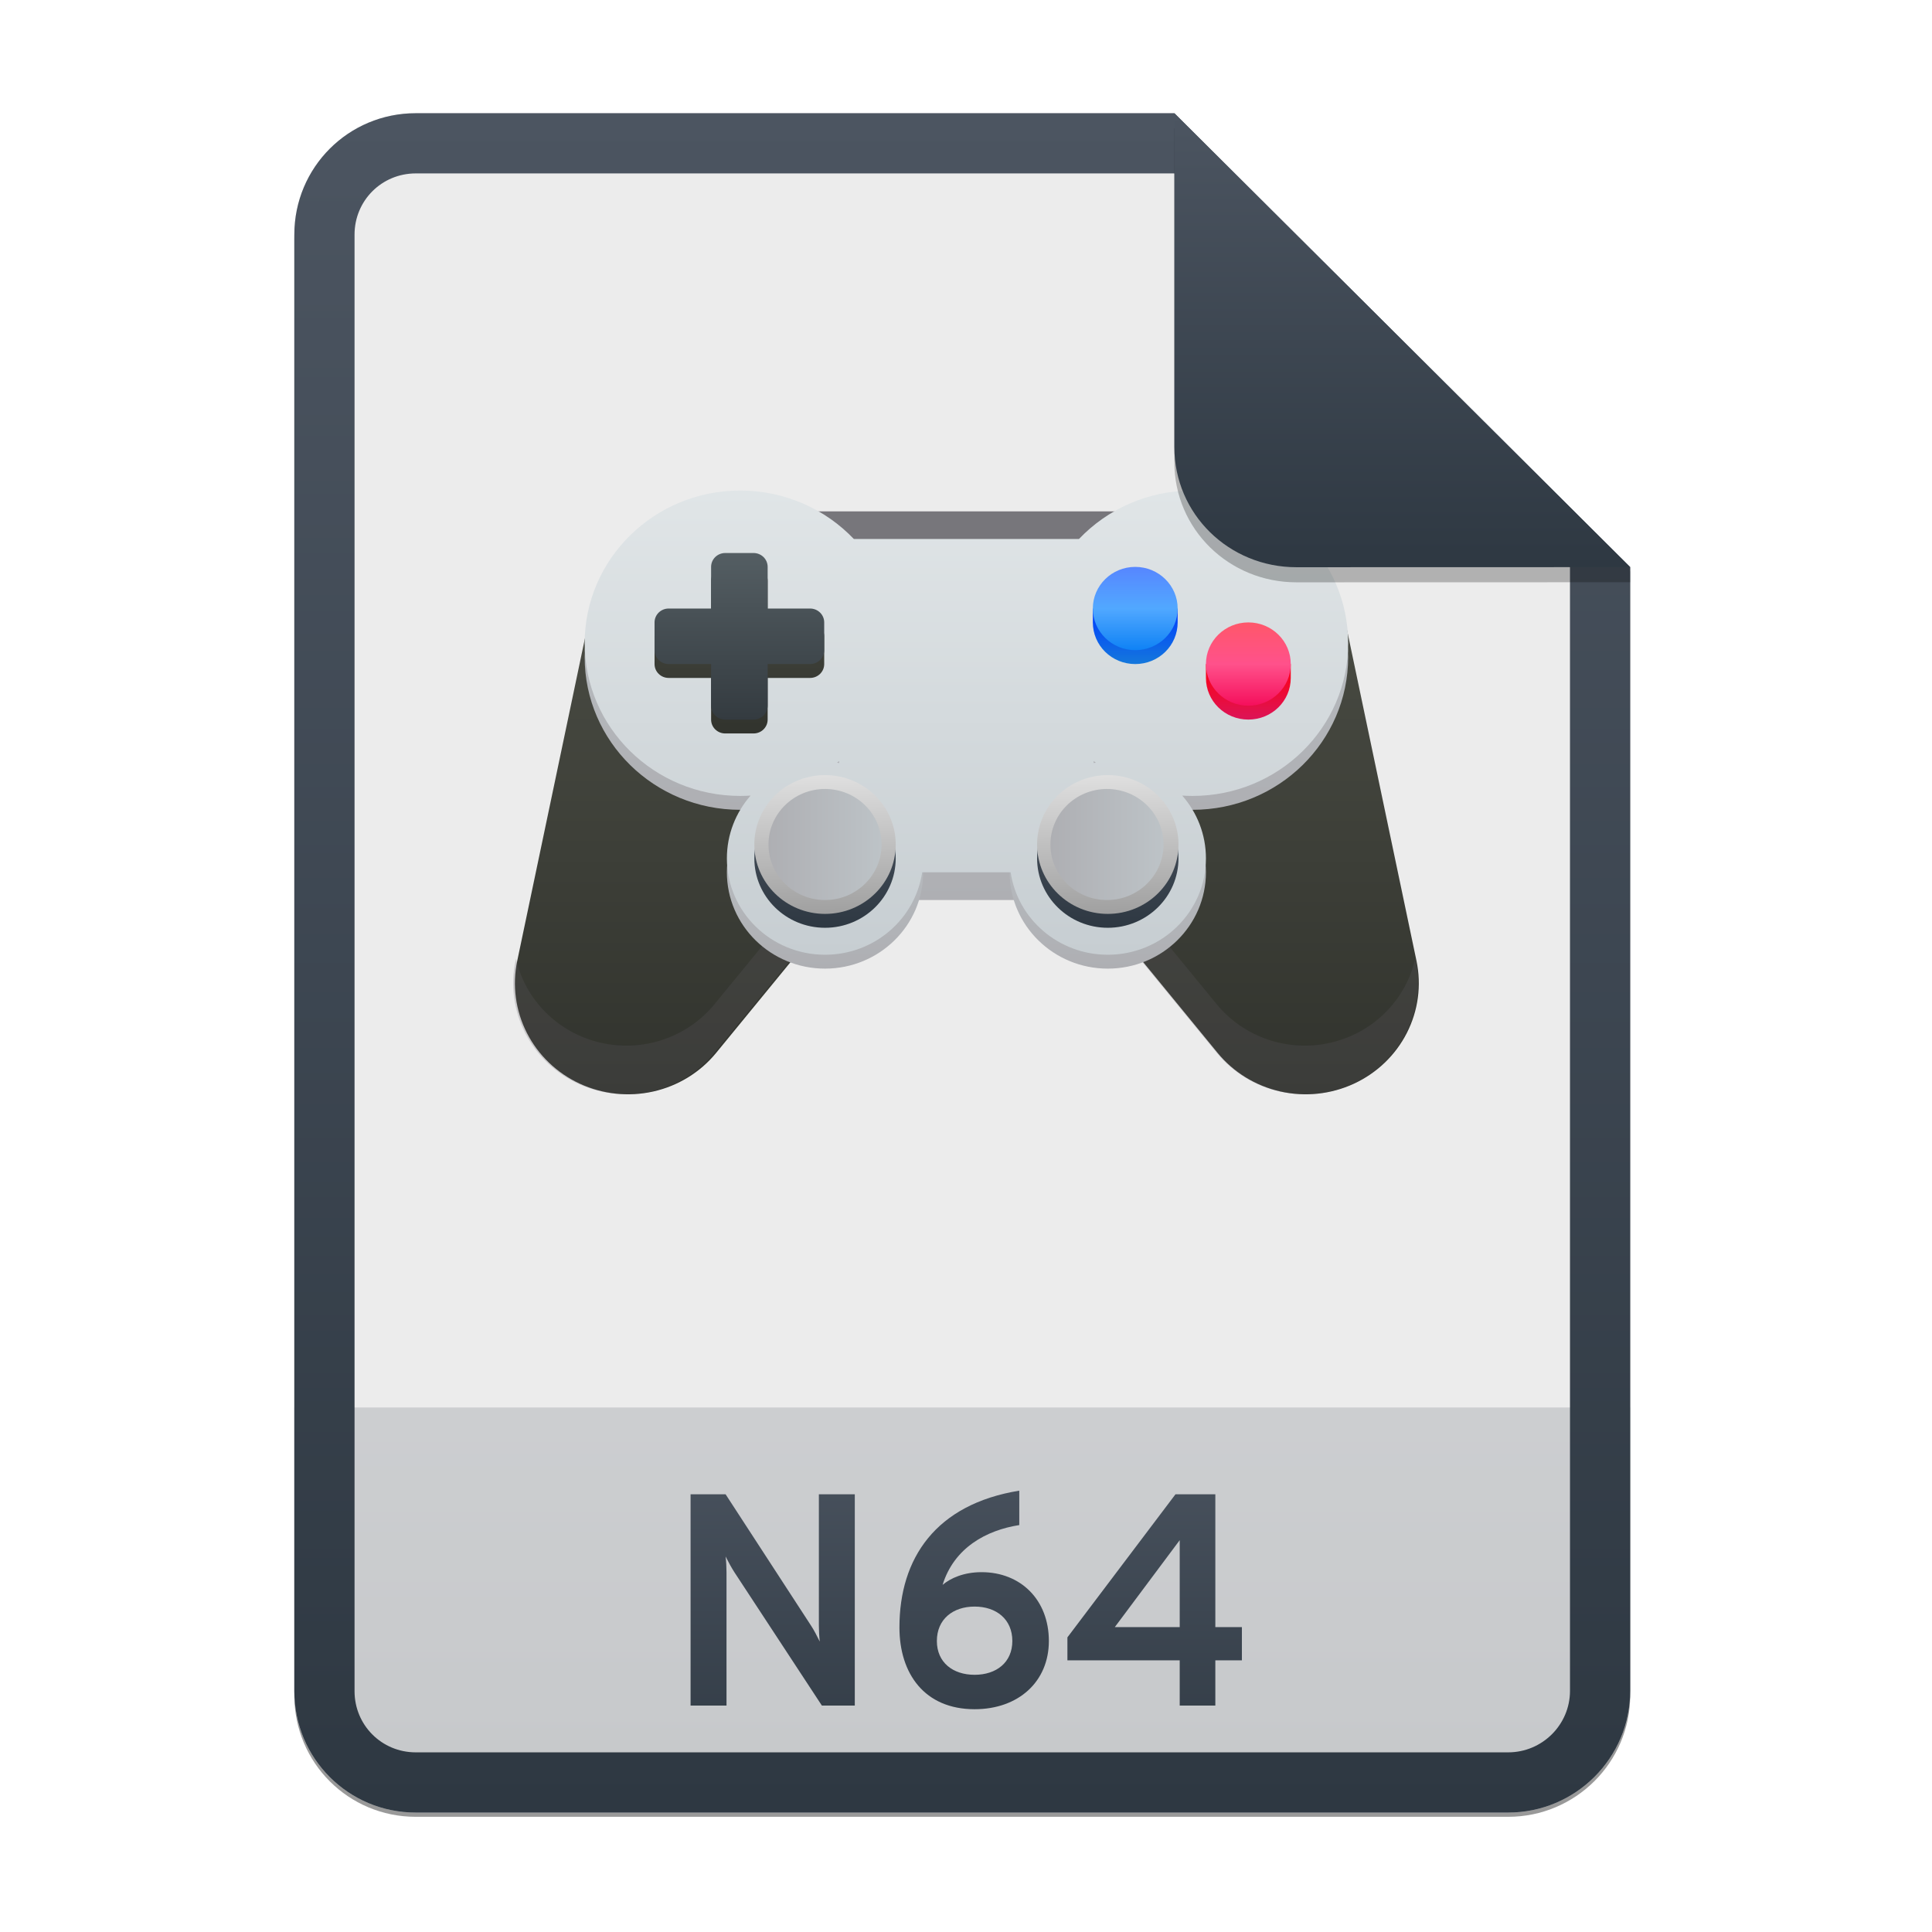 <svg width="256" height="256" viewBox="0 0 256 256" fill="none" xmlns="http://www.w3.org/2000/svg">
<g opacity="0.4" filter="url(#filter0_f)">
<path d="M55.084 15.564H155.608L216.009 75.713L216.011 224.609C216.011 233.52 208.749 240.737 199.838 240.737H55.084C46.173 240.737 39 233.564 39 224.654V31.647C39 22.737 46.173 15.564 55.084 15.564H55.084Z" fill="black"/>
</g>
<path d="M55.084 15H155.608L216.009 75.149L216.011 224.045C216.011 232.956 208.749 240.174 199.838 240.174H55.084C46.173 240.174 39 233 39 224.09V31.084C39 22.173 46.173 15 55.084 15H55.084Z" fill="#ECECEC"/>
<path opacity="0.2" d="M199.838 240.174C208.749 240.174 216.011 232.956 216.011 224.046L216.01 186.5H39V224.09C39 233 46.173 240.174 55.084 240.174H199.838Z" fill="url(#paint0_linear)"/>
<path fill-rule="evenodd" clip-rule="evenodd" d="M155.609 22.979H55.084C50.58 22.979 46.979 26.58 46.979 31.084V224.09C46.979 228.594 50.58 232.195 55.084 232.195H199.838C204.371 232.195 208.032 228.521 208.032 224.046V75.149L155.609 22.979ZM155.608 15H55.084C46.173 15 39 22.173 39 31.084V224.09C39 233 46.173 240.174 55.084 240.174H199.838C208.749 240.174 216.011 232.956 216.011 224.045L216.009 75.149L155.608 15Z" fill="url(#paint1_linear)"/>
<path d="M113.265 226V198H108.505V215.4C108.505 216 108.545 216.8 108.625 217.52C108.265 216.8 107.865 216 107.465 215.4L96.145 198H91.505V226H96.266V208.32C96.266 207.68 96.225 206.88 96.145 206.24C96.505 206.96 96.945 207.76 97.305 208.32L108.905 226H113.265ZM129.14 226.48C134.98 226.48 138.98 222.8 138.98 217.44C138.98 212 135.26 208.32 130.06 208.32C127.7 208.32 125.94 209.12 124.9 210C126.42 205.08 130.7 202.76 135.06 202.08V197.52C123.98 199.32 119.18 206.48 119.18 215.64C119.18 221.76 122.5 226.48 129.14 226.48ZM129.14 221.92C126.26 221.92 124.14 220.28 124.14 217.44C124.14 214.56 126.26 212.88 129.14 212.88C132.02 212.88 134.14 214.56 134.14 217.44C134.14 220.28 132.02 221.92 129.14 221.92ZM156.318 226H161.038V220H164.558V215.6H161.038V198H155.758L141.438 216.96V220H156.318V226ZM156.318 215.6H147.718L156.318 204.08V215.6Z" fill="url(#paint2_linear)"/>
<path d="M151.531 80.606L157.229 87.561L178.444 83.266L187.693 127.323C188.37 130.555 187.92 133.917 186.416 136.868C184.912 139.82 182.442 142.189 179.401 143.596C176.361 145.002 172.927 145.365 169.651 144.626C166.376 143.886 163.449 142.087 161.34 139.517L128.177 99.054L151.531 80.606ZM104.699 80.606L99 87.561L77.785 83.266L68.535 127.323C67.859 130.555 68.309 133.917 69.813 136.868C71.317 139.82 73.787 142.189 76.827 143.596C79.868 145.002 83.302 145.365 86.577 144.626C89.853 143.886 92.78 142.087 94.889 139.517L128.052 99.054L104.699 80.606Z" fill="url(#paint3_linear)"/>
<path d="M106.51 67.759H149.598V97.187H106.51V67.759Z" fill="#77767B"/>
<path d="M124.62 96.525L94.66 133.08C92.888 135.235 90.533 136.854 87.865 137.754C85.198 138.653 82.325 138.795 79.579 138.163C76.833 137.531 74.324 136.151 72.341 134.182C70.357 132.213 68.98 129.735 68.368 127.032L68.307 127.323C67.63 130.555 68.08 133.917 69.584 136.868C71.088 139.82 73.558 142.189 76.599 143.596C79.639 145.002 83.073 145.365 86.349 144.626C89.624 143.886 92.552 142.087 94.66 139.517L127.823 99.054L124.62 96.525ZM131.271 96.525L128.067 99.054L161.231 139.517C163.34 142.087 166.267 143.886 169.543 144.626C172.818 145.365 176.252 145.002 179.293 143.596C182.333 142.189 184.803 139.82 186.307 136.868C187.811 133.917 188.261 130.555 187.585 127.323L187.524 127.032C186.911 129.735 185.534 132.213 183.55 134.182C181.567 136.151 179.058 137.531 176.312 138.162C173.566 138.794 170.694 138.652 168.026 137.753C165.358 136.854 163.003 135.234 161.231 133.079L131.271 96.525Z" fill="#5E5C64" fill-opacity="0.235"/>
<path d="M98.08 107.303C109.461 107.303 118.687 98.245 118.687 87.071C118.687 75.897 109.461 66.839 98.08 66.839C86.699 66.839 77.473 75.897 77.473 87.071C77.473 98.245 86.699 107.303 98.08 107.303Z" fill="url(#paint4_linear)"/>
<path d="M111.194 71.437H144.915V119.258H111.194V71.437Z" fill="url(#paint5_linear)"/>
<path d="M158.028 107.303C169.409 107.303 178.636 98.245 178.636 87.071C178.636 75.897 169.409 66.839 158.028 66.839C146.647 66.839 137.421 75.897 137.421 87.071C137.421 98.245 146.647 107.303 158.028 107.303Z" fill="url(#paint6_linear)"/>
<path d="M109.321 128.348C116.503 128.348 122.326 122.631 122.326 115.579C122.326 108.528 116.503 102.811 109.321 102.811C102.138 102.811 96.316 108.528 96.316 115.579C96.316 122.631 102.138 128.348 109.321 128.348Z" fill="url(#paint7_linear)"/>
<path d="M146.788 128.348C153.971 128.348 159.793 122.631 159.793 115.579C159.793 108.528 153.971 102.811 146.788 102.811C139.606 102.811 133.783 108.528 133.783 115.579C133.783 122.631 139.606 128.348 146.788 128.348Z" fill="url(#paint8_linear)"/>
<path fill-rule="evenodd" clip-rule="evenodd" d="M98.08 105.464C98.543 105.464 99.001 105.449 99.456 105.419C97.499 107.654 96.316 110.561 96.316 113.74C96.316 120.792 102.138 126.508 109.321 126.508C115.867 126.508 121.283 121.76 122.192 115.579H133.917C134.825 121.76 140.242 126.508 146.788 126.508C153.971 126.508 159.793 120.792 159.793 113.74C159.793 110.561 158.61 107.654 156.652 105.419C157.107 105.449 157.566 105.464 158.028 105.464C169.409 105.464 178.636 96.406 178.636 85.232C178.636 74.058 169.409 65 158.028 65C152.077 65 146.715 67.477 142.954 71.437H113.155C109.393 67.477 104.031 65 98.08 65C86.699 65 77.473 74.058 77.473 85.232C77.473 96.406 86.699 105.464 98.08 105.464ZM144.915 100.839V101.104C145.01 101.09 145.105 101.078 145.2 101.066C145.104 100.991 145.009 100.916 144.915 100.839ZM111.194 101.104C111.099 101.09 111.004 101.078 110.909 101.066C111.004 100.991 111.099 100.916 111.194 100.839V101.104Z" fill="url(#paint9_linear)"/>
<path d="M96.098 75.116C95.06 75.116 94.225 75.936 94.225 76.955V82.473H88.605C87.567 82.473 86.731 83.293 86.731 84.312V87.991C86.731 89.01 87.567 89.83 88.605 89.83H94.225V95.348C94.225 96.367 95.06 97.187 96.098 97.187H99.845C100.883 97.187 101.718 96.367 101.718 95.348V89.83H107.338C108.376 89.83 109.212 89.01 109.212 87.991V84.312C109.212 83.293 108.376 82.473 107.338 82.473H101.718V76.955C101.718 75.936 100.883 75.116 99.845 75.116H96.098Z" fill="url(#paint10_linear)"/>
<path d="M96.098 73.277C95.06 73.277 94.225 74.097 94.225 75.116V80.634H88.605C87.567 80.634 86.731 81.454 86.731 82.473V86.151C86.731 87.17 87.567 87.991 88.605 87.991H94.225V93.508C94.225 94.527 95.06 95.348 96.098 95.348H99.845C100.883 95.348 101.718 94.527 101.718 93.508V87.991H107.338C108.376 87.991 109.212 87.17 109.212 86.151V82.473C109.212 81.454 108.376 80.634 107.338 80.634H101.718V75.116C101.718 74.097 100.883 73.277 99.845 73.277H96.098Z" fill="url(#paint11_linear)"/>
<path d="M171.033 87.991V89.83C171.033 92.887 168.527 95.348 165.413 95.348C162.3 95.348 159.793 92.887 159.793 89.83V87.991H171.033Z" fill="url(#paint12_linear)"/>
<path d="M165.413 93.508C162.309 93.508 159.793 91.038 159.793 87.991C159.793 84.943 162.309 82.473 165.413 82.473C168.517 82.473 171.033 84.943 171.033 87.991C171.033 91.038 168.517 93.508 165.413 93.508Z" fill="url(#paint13_linear)"/>
<path d="M156.046 80.634V82.473C156.046 85.53 153.54 87.991 150.426 87.991C147.313 87.991 144.806 85.53 144.806 82.473V80.634H156.046Z" fill="url(#paint14_linear)"/>
<path d="M150.426 86.151C147.322 86.151 144.806 83.681 144.806 80.634C144.806 77.586 147.322 75.116 150.426 75.116C153.53 75.116 156.046 77.586 156.046 80.634C156.046 83.681 153.53 86.151 150.426 86.151Z" fill="url(#paint15_linear)"/>
<path d="M109.321 122.936C114.494 122.936 118.687 118.819 118.687 113.74C118.687 108.661 114.494 104.544 109.321 104.544C104.147 104.544 99.954 108.661 99.954 113.74C99.954 118.819 104.147 122.936 109.321 122.936Z" fill="url(#paint16_linear)"/>
<path d="M146.788 122.936C151.961 122.936 156.155 118.819 156.155 113.74C156.155 108.661 151.961 104.544 146.788 104.544C141.615 104.544 137.421 108.661 137.421 113.74C137.421 118.819 141.615 122.936 146.788 122.936Z" fill="url(#paint17_linear)"/>
<path d="M109.321 121.097C114.494 121.097 118.687 116.98 118.687 111.901C118.687 106.822 114.494 102.705 109.321 102.705C104.147 102.705 99.954 106.822 99.954 111.901C99.954 116.98 104.147 121.097 109.321 121.097Z" fill="url(#paint18_linear)"/>
<path d="M146.788 121.097C151.961 121.097 156.155 116.98 156.155 111.901C156.155 106.822 151.961 102.705 146.788 102.705C141.615 102.705 137.421 106.822 137.421 111.901C137.421 116.98 141.615 121.097 146.788 121.097Z" fill="url(#paint19_linear)"/>
<path d="M139.186 111.901C139.186 107.838 142.541 104.544 146.679 104.544C150.818 104.544 154.173 107.838 154.173 111.901C154.173 115.964 150.818 119.258 146.679 119.258C142.541 119.258 139.186 115.964 139.186 111.901Z" fill="url(#paint20_linear)"/>
<path d="M101.827 111.901C101.827 107.838 105.182 104.544 109.321 104.544C113.459 104.544 116.814 107.838 116.814 111.901C116.814 115.964 113.459 119.258 109.321 119.258C105.182 119.258 101.827 115.964 101.827 111.901Z" fill="url(#paint21_linear)"/>
<path opacity="0.25" d="M155.608 17V61.231C155.608 70.141 162.867 77.16 171.777 77.16L216.009 77.149V75.149L155.608 17Z" fill="black"/>
<path d="M155.608 15V59.231C155.608 68.141 162.867 75.16 171.777 75.16L216.009 75.149L155.608 15Z" fill="url(#paint22_linear)"/>
<defs>
<filter id="filter0_f" x="23.878" y="0.441" width="207.255" height="255.418" filterUnits="userSpaceOnUse" color-interpolation-filters="sRGB">
<feFlood flood-opacity="0" result="BackgroundImageFix"/>
<feBlend mode="normal" in="SourceGraphic" in2="BackgroundImageFix" result="shape"/>
<feGaussianBlur stdDeviation="7.561" result="effect1_foregroundBlur"/>
</filter>
<linearGradient id="paint0_linear" x1="39" y1="186.5" x2="39" y2="240.174" gradientUnits="userSpaceOnUse">
<stop offset="1e-07" stop-color="#4C5561"/>
<stop offset="1" stop-color="#2E3842"/>
</linearGradient>
<linearGradient id="paint1_linear" x1="39" y1="15" x2="39" y2="240.174" gradientUnits="userSpaceOnUse">
<stop offset="1e-07" stop-color="#4C5561"/>
<stop offset="1" stop-color="#2E3842"/>
</linearGradient>
<linearGradient id="paint2_linear" x1="39" y1="187" x2="39" y2="240" gradientUnits="userSpaceOnUse">
<stop offset="1e-07" stop-color="#4C5561"/>
<stop offset="1" stop-color="#2E3842"/>
</linearGradient>
<linearGradient id="paint3_linear" x1="68.229" y1="80.606" x2="68.229" y2="145" gradientUnits="userSpaceOnUse">
<stop offset="1e-07" stop-color="#494B43"/>
<stop offset="1" stop-color="#31332D"/>
</linearGradient>
<linearGradient id="paint4_linear" x1="77.473" y1="66.839" x2="77.473" y2="107.303" gradientUnits="userSpaceOnUse">
<stop offset="1e-07" stop-color="#BDC3C7"/>
<stop offset="1" stop-color="#AEAFB3"/>
</linearGradient>
<linearGradient id="paint5_linear" x1="111.194" y1="71.437" x2="111.194" y2="119.258" gradientUnits="userSpaceOnUse">
<stop offset="1e-07" stop-color="#BDC3C7"/>
<stop offset="1" stop-color="#AEAFB3"/>
</linearGradient>
<linearGradient id="paint6_linear" x1="137.421" y1="66.839" x2="137.421" y2="107.303" gradientUnits="userSpaceOnUse">
<stop offset="1e-07" stop-color="#BDC3C7"/>
<stop offset="1" stop-color="#AEAFB3"/>
</linearGradient>
<linearGradient id="paint7_linear" x1="96.316" y1="102.811" x2="96.316" y2="128.348" gradientUnits="userSpaceOnUse">
<stop offset="1e-07" stop-color="#BDC3C7"/>
<stop offset="1" stop-color="#AEAFB3"/>
</linearGradient>
<linearGradient id="paint8_linear" x1="133.783" y1="102.811" x2="133.783" y2="128.348" gradientUnits="userSpaceOnUse">
<stop offset="1e-07" stop-color="#BDC3C7"/>
<stop offset="1" stop-color="#AEAFB3"/>
</linearGradient>
<linearGradient id="paint9_linear" x1="77.473" y1="65" x2="77.473" y2="126.508" gradientUnits="userSpaceOnUse">
<stop offset="1e-07" stop-color="#E0E5E7"/>
<stop offset="1" stop-color="#C7CED2"/>
</linearGradient>
<linearGradient id="paint10_linear" x1="86.731" y1="75.116" x2="86.731" y2="97.187" gradientUnits="userSpaceOnUse">
<stop offset="1e-07" stop-color="#494B43"/>
<stop offset="1" stop-color="#31332D"/>
</linearGradient>
<linearGradient id="paint11_linear" x1="86.731" y1="73.277" x2="86.731" y2="95.348" gradientUnits="userSpaceOnUse">
<stop offset="1e-07" stop-color="#545E63"/>
<stop offset="1" stop-color="#343B40"/>
</linearGradient>
<linearGradient id="paint12_linear" x1="171.033" y1="87.991" x2="171.033" y2="95.348" gradientUnits="userSpaceOnUse">
<stop offset="1e-07" stop-color="#FF0011"/>
<stop offset="1" stop-color="#DC1457"/>
</linearGradient>
<linearGradient id="paint13_linear" x1="171.033" y1="82.473" x2="171.033" y2="93.508" gradientUnits="userSpaceOnUse">
<stop offset="1e-07" stop-color="#FF576A"/>
<stop offset="0.5" stop-color="#FF518B"/>
<stop offset="1" stop-color="#F50F5C"/>
</linearGradient>
<linearGradient id="paint14_linear" x1="156.046" y1="80.634" x2="156.046" y2="87.991" gradientUnits="userSpaceOnUse">
<stop offset="1e-07" stop-color="#003BFF"/>
<stop offset="1" stop-color="#1478DC"/>
</linearGradient>
<linearGradient id="paint15_linear" x1="156.046" y1="75.116" x2="156.046" y2="86.151" gradientUnits="userSpaceOnUse">
<stop offset="1e-07" stop-color="#5786FF"/>
<stop offset="0.5" stop-color="#51A8FF"/>
<stop offset="1" stop-color="#0F82F5"/>
</linearGradient>
<linearGradient id="paint16_linear" x1="99.954" y1="104.544" x2="99.954" y2="122.936" gradientUnits="userSpaceOnUse">
<stop offset="1e-07" stop-color="#4C5561"/>
<stop offset="1" stop-color="#2E3842"/>
</linearGradient>
<linearGradient id="paint17_linear" x1="137.421" y1="104.544" x2="137.421" y2="122.936" gradientUnits="userSpaceOnUse">
<stop offset="1e-07" stop-color="#4C5561"/>
<stop offset="1" stop-color="#2E3842"/>
</linearGradient>
<linearGradient id="paint18_linear" x1="110.944" y1="121.097" x2="110.703" y2="102.705" gradientUnits="userSpaceOnUse">
<stop stop-color="#A0A0A0"/>
<stop offset="1" stop-color="#DFDFDF"/>
</linearGradient>
<linearGradient id="paint19_linear" x1="148.412" y1="121.097" x2="148.171" y2="102.705" gradientUnits="userSpaceOnUse">
<stop stop-color="#A0A0A0"/>
<stop offset="1" stop-color="#DFDFDF"/>
</linearGradient>
<linearGradient id="paint20_linear" x1="154.173" y1="119.258" x2="139.186" y2="119.258" gradientUnits="userSpaceOnUse">
<stop offset="1e-07" stop-color="#BDC3C7"/>
<stop offset="1" stop-color="#AEAFB3"/>
</linearGradient>
<linearGradient id="paint21_linear" x1="116.814" y1="119.258" x2="101.827" y2="119.258" gradientUnits="userSpaceOnUse">
<stop offset="1e-07" stop-color="#BDC3C7"/>
<stop offset="1" stop-color="#AEAFB3"/>
</linearGradient>
<linearGradient id="paint22_linear" x1="155.608" y1="15" x2="155.608" y2="75.16" gradientUnits="userSpaceOnUse">
<stop offset="1e-07" stop-color="#4C5561"/>
<stop offset="1" stop-color="#2E3842"/>
</linearGradient>
</defs>
</svg>
